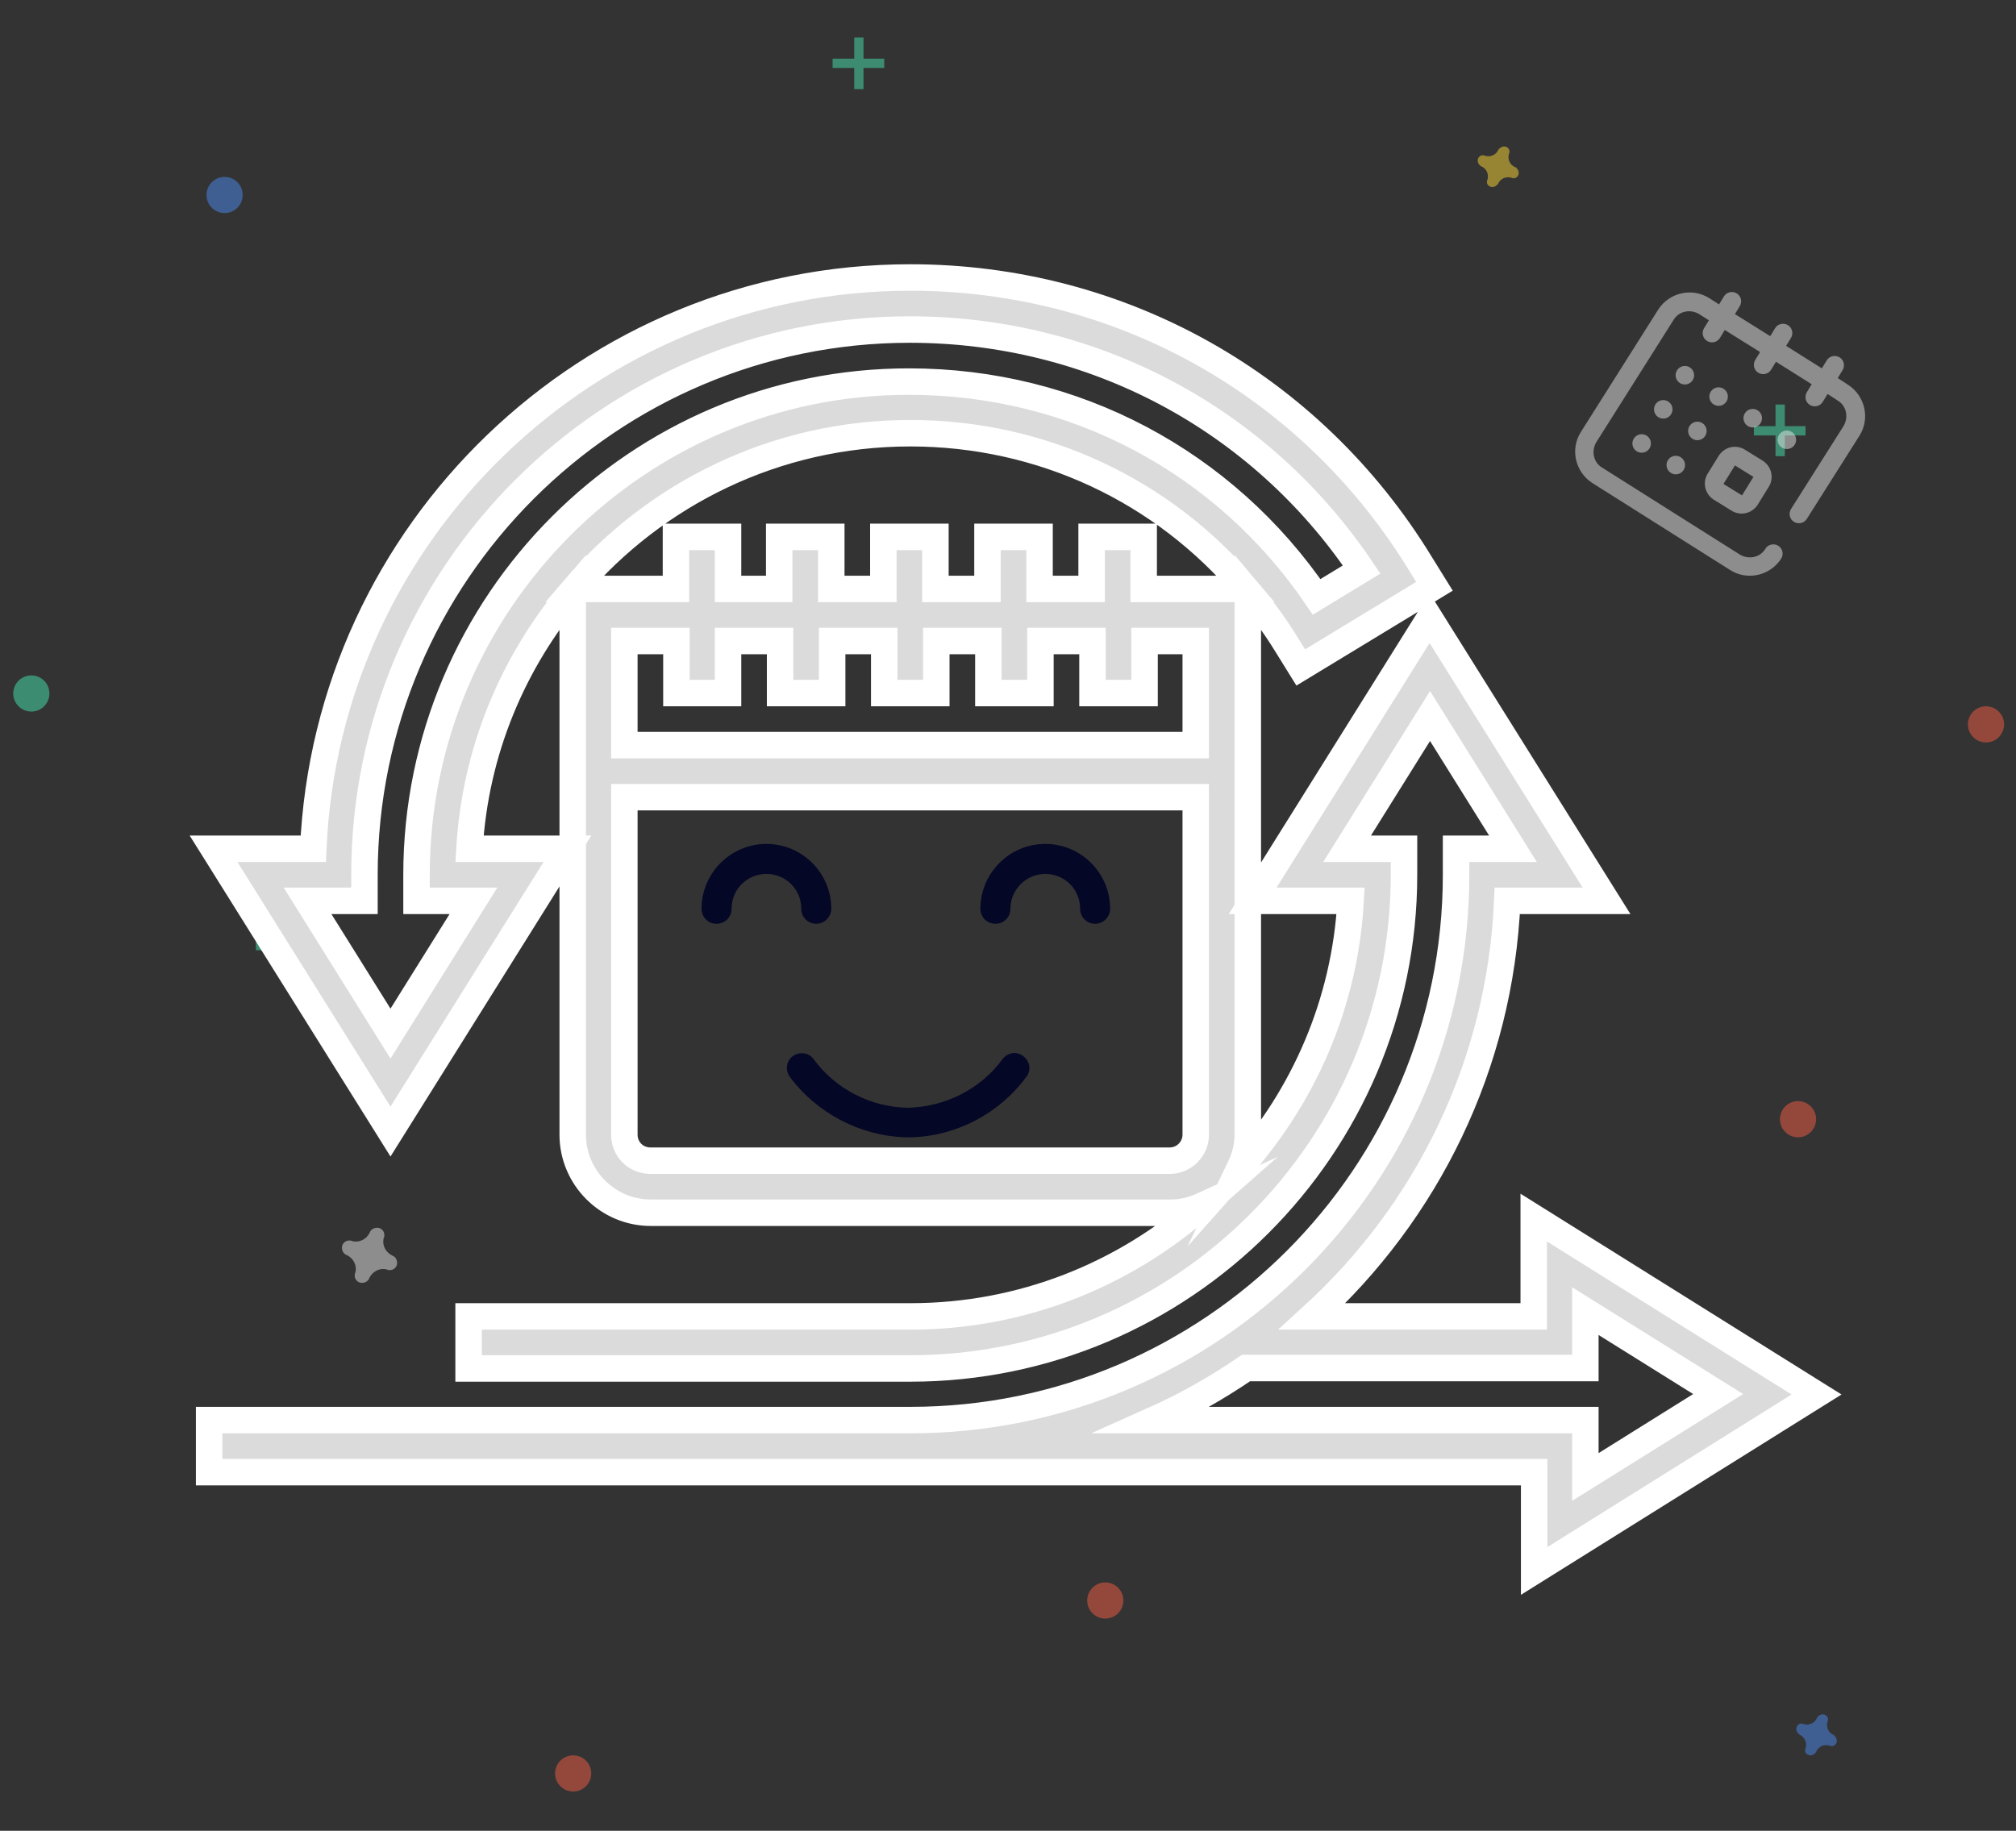 <?xml version="1.0" encoding="utf-8"?>
<!-- Generator: Adobe Illustrator 21.1.0, SVG Export Plug-In . SVG Version: 6.00 Build 0)  -->
<svg version="1.1" id="f20e0c25-d928-42cc-98d1-13cc230663ea"
	 xmlns="http://www.w3.org/2000/svg" xmlns:xlink="http://www.w3.org/1999/xlink" x="0px" y="0px" viewBox="0 0 456.9 415"
	 style="enable-background:new 0 0 456.9 415;" xml:space="preserve">
<rect x="0" y="0" width="456.9" height="415" fill="#333333" stroke="none"/>
<style type="text/css">
	.st0{opacity:0.5;}
	.st1{fill:#47E6B1;}
	.st2{opacity:0.5;fill:#4D8AF0;enable-background:new    ;}
	.st3{opacity:0.5;fill:#E8E8E8;enable-background:new    ;}
	.st4{opacity:0.5;fill:#FDD835;enable-background:new    ;}
	.st5{opacity:0.5;fill:#F55F44;enable-background:new    ;}
	.st6{opacity:0.5;fill:#47E6B1;enable-background:new    ;}
	.st7{opacity:0.5;enable-background:new    ;}
	.st8{fill:#E8E8E8;}
	.st9{fill:#DBDBDB;stroke:#FFFFFF;stroke-width:6;stroke-miterlimit:10;}
	.st10{fill:#040725;}
</style>
<title>no data</title>
<g class="st0">
	<rect x="62.8" y="208.4" class="st1" width="2.1" height="11.7"/>
	<rect x="58" y="213.3" class="st1" width="11.7" height="2.1"/>
</g>
<g class="st0">
	<rect x="193.6" y="8.5" class="st1" width="2.1" height="11.7"/>
	<rect x="188.7" y="13.3" class="st1" width="11.7" height="2.1"/>
</g>
<g class="st0">
	<rect x="402.4" y="91.7" class="st1" width="2.1" height="11.7"/>
	<rect x="397.5" y="96.6" class="st1" width="11.7" height="2.1"/>
</g>
<path class="st2" d="M415.6,393.3c-1.2-0.5-1.8-1.8-1.4-3.1c0.1-0.1,0.1-0.2,0.1-0.3l0,0c0.1-0.7-0.5-1.3-1.2-1.3
	c-0.4,0-0.8,0.2-1.1,0.5l0,0c-0.1,0.1-0.1,0.2-0.2,0.3c-0.5,1.2-1.8,1.8-3.1,1.4c-0.1-0.1-0.2-0.1-0.3-0.1l0,0
	c-0.7-0.1-1.3,0.5-1.3,1.2c0,0.4,0.2,0.8,0.5,1.1l0,0c0.1,0.1,0.2,0.1,0.2,0.2c1.2,0.5,1.8,1.8,1.4,3.1c-0.1,0.1-0.1,0.2-0.1,0.3
	l0,0c-0.1,0.7,0.5,1.3,1.2,1.3c0.4,0,0.8-0.2,1.1-0.5l0,0c0.1-0.1,0.1-0.2,0.2-0.3c0.5-1.2,1.8-1.8,3.1-1.4c0.1,0.1,0.2,0.1,0.3,0.1
	l0,0c0.7,0.1,1.3-0.5,1.3-1.2c0-0.4-0.2-0.8-0.5-1.1l0,0C415.7,393.3,415.6,393.3,415.6,393.3z"/>
<path class="st3" d="M88.9,284.6c-1.5-0.7-2.4-2.4-1.9-4.1c0.1-0.1,0.1-0.2,0.1-0.4l0,0c0.1-1-0.7-1.8-1.6-1.8
	c-0.6,0-1.1,0.2-1.5,0.7l0,0c-0.1,0.1-0.1,0.2-0.2,0.4c-0.7,1.5-2.4,2.4-4.1,1.9c-0.1-0.1-0.2-0.1-0.4-0.1l0,0
	c-1-0.1-1.8,0.7-1.8,1.6c0,0.6,0.2,1.1,0.7,1.5l0,0c0.1,0.1,0.2,0.1,0.4,0.2c1.5,0.7,2.4,2.4,1.9,4.1c-0.1,0.1-0.1,0.2-0.1,0.4l0,0
	c-0.1,1,0.7,1.8,1.6,1.8c0.6,0,1.1-0.2,1.5-0.7l0,0c0.1-0.1,0.1-0.2,0.2-0.4c0.7-1.5,2.4-2.4,4.1-1.9c0.1,0.1,0.2,0.1,0.4,0.1l0,0
	c1,0.1,1.8-0.7,1.8-1.6c0-0.6-0.2-1.1-0.7-1.5l0,0C89.1,284.7,89,284.7,88.9,284.6z"/>
<path class="st4" d="M343.4,37.9c-1.2-0.5-1.8-1.8-1.4-3.1c0.1-0.1,0.1-0.2,0.1-0.3l0,0c0.1-0.7-0.5-1.3-1.2-1.3
	c-0.4,0-0.8,0.2-1.1,0.5l0,0c-0.1,0.1-0.1,0.2-0.2,0.2c-0.5,1.2-1.8,1.8-3.1,1.4c-0.1-0.1-0.2-0.1-0.3-0.1l0,0
	c-0.7-0.1-1.3,0.5-1.3,1.2c0,0.4,0.2,0.8,0.5,1.1l0,0c0.1,0.1,0.2,0.1,0.3,0.2c1.2,0.5,1.8,1.8,1.4,3.1c-0.1,0.1-0.1,0.2-0.1,0.3
	l0,0c-0.1,0.7,0.5,1.3,1.2,1.3c0.4,0,0.8-0.2,1.1-0.5l0,0c0.1-0.1,0.1-0.2,0.2-0.2c0.5-1.2,1.8-1.8,3.1-1.4c0.1,0.1,0.2,0.1,0.3,0.1
	l0,0c0.7,0.1,1.3-0.5,1.3-1.2c0-0.4-0.2-0.8-0.5-1.1l0,0C343.7,38,343.6,37.9,343.4,37.9z"/>
<circle class="st5" cx="450.1" cy="164.2" r="4.1"/>
<circle class="st5" cx="129.9" cy="402" r="4.1"/>
<circle class="st5" cx="407.5" cy="253.7" r="4.1"/>
<circle class="st5" cx="250.5" cy="362.8" r="4.1"/>
<circle class="st2" cx="50.9" cy="44.2" r="4.1"/>
<circle class="st6" cx="7.1" cy="157.2" r="4.1"/>
<g class="st7">
	<g>
		<g>
			<path class="st8" d="M387,107.4c-1.2,2-0.6,4.5,1.3,5.8l4.2,2.6c2,1.2,4.5,0.6,5.8-1.3l2.6-4.2c1.2-2,0.6-4.5-1.3-5.8l-4.2-2.6
				c-2-1.2-4.5-0.6-5.8,1.3L387,107.4z M393.2,105.5l4.2,2.6l-2.6,4.2l0,0l-4.2-2.6L393.2,105.5z"/>
			
				<ellipse transform="matrix(0.533 -0.846 0.846 0.533 104.62 389.21)" class="st8" cx="405.1" cy="99.8" rx="2.1" ry="2.1"/>
			
				<ellipse transform="matrix(0.533 -0.846 0.846 0.533 105.136 380.412)" class="st8" cx="397.4" cy="94.9" rx="2.1" ry="2.1"/>
			<path class="st8" d="M406.6,118.3c1,0.6,2.3,0.3,2.9-0.7l11.9-18.8c2.5-3.9,1.3-9.1-2.6-11.6l-2.3-1.5l1.1-1.8
				c0.6-1,0.3-2.3-0.7-2.9c-1-0.6-2.3-0.3-2.9,0.7l-1.1,1.8l-8.1-5.1l1.1-1.8c0.6-1,0.3-2.3-0.7-2.9c-1-0.6-2.3-0.3-2.9,0.7
				l-1.1,1.8l-8-5l1.1-1.8c0.6-1,0.3-2.3-0.7-2.9c-1-0.6-2.3-0.3-2.9,0.7l-1.1,1.8l-2.2-1.4c-3.9-2.5-9.1-1.3-11.6,2.6l-17.5,27.7
				c-2.5,3.9-1.3,9.1,2.6,11.6l31.2,19.7c3.9,2.5,9.1,1.3,11.6-2.6c0.6-1,0.3-2.3-0.7-2.9c-1-0.6-2.3-0.3-2.9,0.7
				c-1.2,2-3.8,2.5-5.8,1.3l-31.2-19.7c-2-1.2-2.5-3.8-1.3-5.8l17.5-27.7c1.2-2,3.8-2.5,5.8-1.3l2.2,1.4l-1.1,1.8
				c-0.6,1-0.3,2.3,0.7,2.9c1,0.6,2.3,0.3,2.9-0.7l1.1-1.8l8,5l-1.1,1.8c-0.6,1-0.3,2.3,0.7,2.9c1,0.6,2.3,0.3,2.9-0.7l1.1-1.8
				l8.1,5.1l-1.1,1.8c-0.6,1-0.3,2.3,0.7,2.9c1,0.6,2.3,0.3,2.9-0.7l1.1-1.8l2.3,1.5c2,1.2,2.5,3.8,1.3,5.8l-11.9,18.8
				C405.3,116.4,405.6,117.7,406.6,118.3z"/>
			
				<ellipse transform="matrix(0.533 -0.846 0.846 0.533 88.571 361.785)" class="st8" cx="372.2" cy="100.6" rx="2.1" ry="2.1"/>
			
				<ellipse transform="matrix(0.533 -0.846 0.846 0.533 106.167 362.817)" class="st8" cx="382" cy="85.2" rx="2.1" ry="2.1"/>
			
				<ellipse transform="matrix(0.533 -0.846 0.846 0.533 97.369 362.301)" class="st8" cx="377.1" cy="92.9" rx="2.1" ry="2.1"/>
			
				<ellipse transform="matrix(0.533 -0.846 0.846 0.533 96.853 371.099)" class="st8" cx="384.8" cy="97.8" rx="2.1" ry="2.1"/>
			
				<ellipse transform="matrix(0.533 -0.846 0.846 0.533 105.651 371.614)" class="st8" cx="389.7" cy="90" rx="2.1" ry="2.1"/>
			
				<ellipse transform="matrix(0.533 -0.846 0.846 0.533 88.056 370.583)" class="st8" cx="379.9" cy="105.5" rx="2.1" ry="2.1"/>
		</g>
	</g>
</g>
<path class="st9" d="M411.7,316.1L347.6,276v22.4h-50.2c25.9-23.6,42.6-56.9,44.2-94.2h22.5L324,140.1l-40.1,64.1h22.2
	c-1.3,23.2-10.6,44.2-25.1,60.5c1.1-2.3,1.8-4.8,1.8-7.5V134c3.2,3.8,6.2,7.9,8.9,12.3l3.1,5l30.3-18.4l-3.1-5
	c-24.8-40.7-68.1-65-115.7-65c-72.7,0-132.2,57.6-135.3,129.5H48.4l40.1,64.1l40.1-64.1h-22.2c1.3-22.2,9.9-42.4,23.4-58.4v123.2
	c0,9.7,7.9,17.7,17.7,17.7h117.8c2.6,0,5-0.6,7.2-1.6c-17.7,15.6-40.8,25.1-66.1,25.1H106.2v11.8h100.1
	c61.7,0,111.9-50.2,111.9-111.9v-5.9h-12.9l18.8-30.1l18.8,30.1h-12.9v5.9c0,68.2-55.5,123.6-123.6,123.6h-159v11.8h300.3v22.4
	L411.7,316.1z M165,157.1v-11.8h11.8v11.8h11.8v-11.8h11.8v11.8h11.8v-11.8h11.8v11.8h11.8v-11.8h11.8v11.8h11.8v-11.8H271v23.6
	H141.5v-23.6h11.8v11.8H165z M94.4,198.3v5.9h12.9l-18.8,30.1l-18.8-30.1h12.9v-5.9c0-68.2,55.5-123.6,123.6-123.6
	c41.5,0,79.4,20.2,102.4,54.4l-10.2,6.2c-20.9-30.7-55-48.8-92.3-48.8C144.6,86.4,94.4,136.6,94.4,198.3L94.4,198.3z M130.1,133.5
	c18.4-21.6,45.7-35.3,76.2-35.3c29.8,0,57.3,13,76.1,35.3h-23.2v-11.8h-11.8v11.8h-11.8v-11.8h-11.8v11.8h-11.8v-11.8h-11.8v11.8
	h-11.8v-11.8h-11.8v11.8H165v-11.8h-11.8v11.8H130.1z M265.1,263.1H147.4c-3.3,0-5.9-2.6-5.9-5.9v-76.5H271v76.5
	C271,260.4,268.4,263.1,265.1,263.1z M261.4,321.9c7.4-3.3,14.4-7.3,21-11.8h76.9v-12.9l30.1,18.8l-30.1,18.8v-12.9H261.4z"/>
<g>
	<g>
		<path class="st10" d="M206.3,257.8h-0.9c-0.2,0-0.3,0-0.4,0c-10.2-0.4-19.9-5.5-26-13.7c-1.1-1.5-0.8-3.7,0.7-4.7
			c1.5-1.1,3.7-0.8,4.7,0.7c5,6.8,13,10.9,21.4,11c8.4-0.2,16.4-4.2,21.4-11c1.1-1.5,3.2-1.9,4.7-0.7c1.5,1.1,1.9,3.2,0.7,4.7
			c-6.1,8.3-15.8,13.4-26,13.7C206.6,257.8,206.4,257.8,206.3,257.8z"/>
	</g>
	<g>
		<path class="st10" d="M248.2,209.4c-1.9,0-3.4-1.5-3.4-3.4c0-4.4-3.5-7.9-7.9-7.9c-4.3,0-7.9,3.5-7.9,7.9c0,1.9-1.5,3.4-3.4,3.4
			c-1.9,0-3.4-1.5-3.4-3.4c0-8.1,6.6-14.7,14.7-14.7c8.1,0,14.7,6.6,14.7,14.7C251.6,207.8,250.1,209.4,248.2,209.4z"/>
	</g>
	<g>
		<path class="st10" d="M185,209.4c-1.9,0-3.4-1.5-3.4-3.4c0-4.4-3.5-7.9-7.9-7.9c-4.4,0-7.9,3.5-7.9,7.9c0,1.9-1.5,3.4-3.4,3.4
			c-1.9,0-3.4-1.5-3.4-3.4c0-8.1,6.6-14.7,14.7-14.7c8.1,0,14.7,6.6,14.7,14.7C188.4,207.8,186.9,209.4,185,209.4z"/>
	</g>
</g>
</svg>
